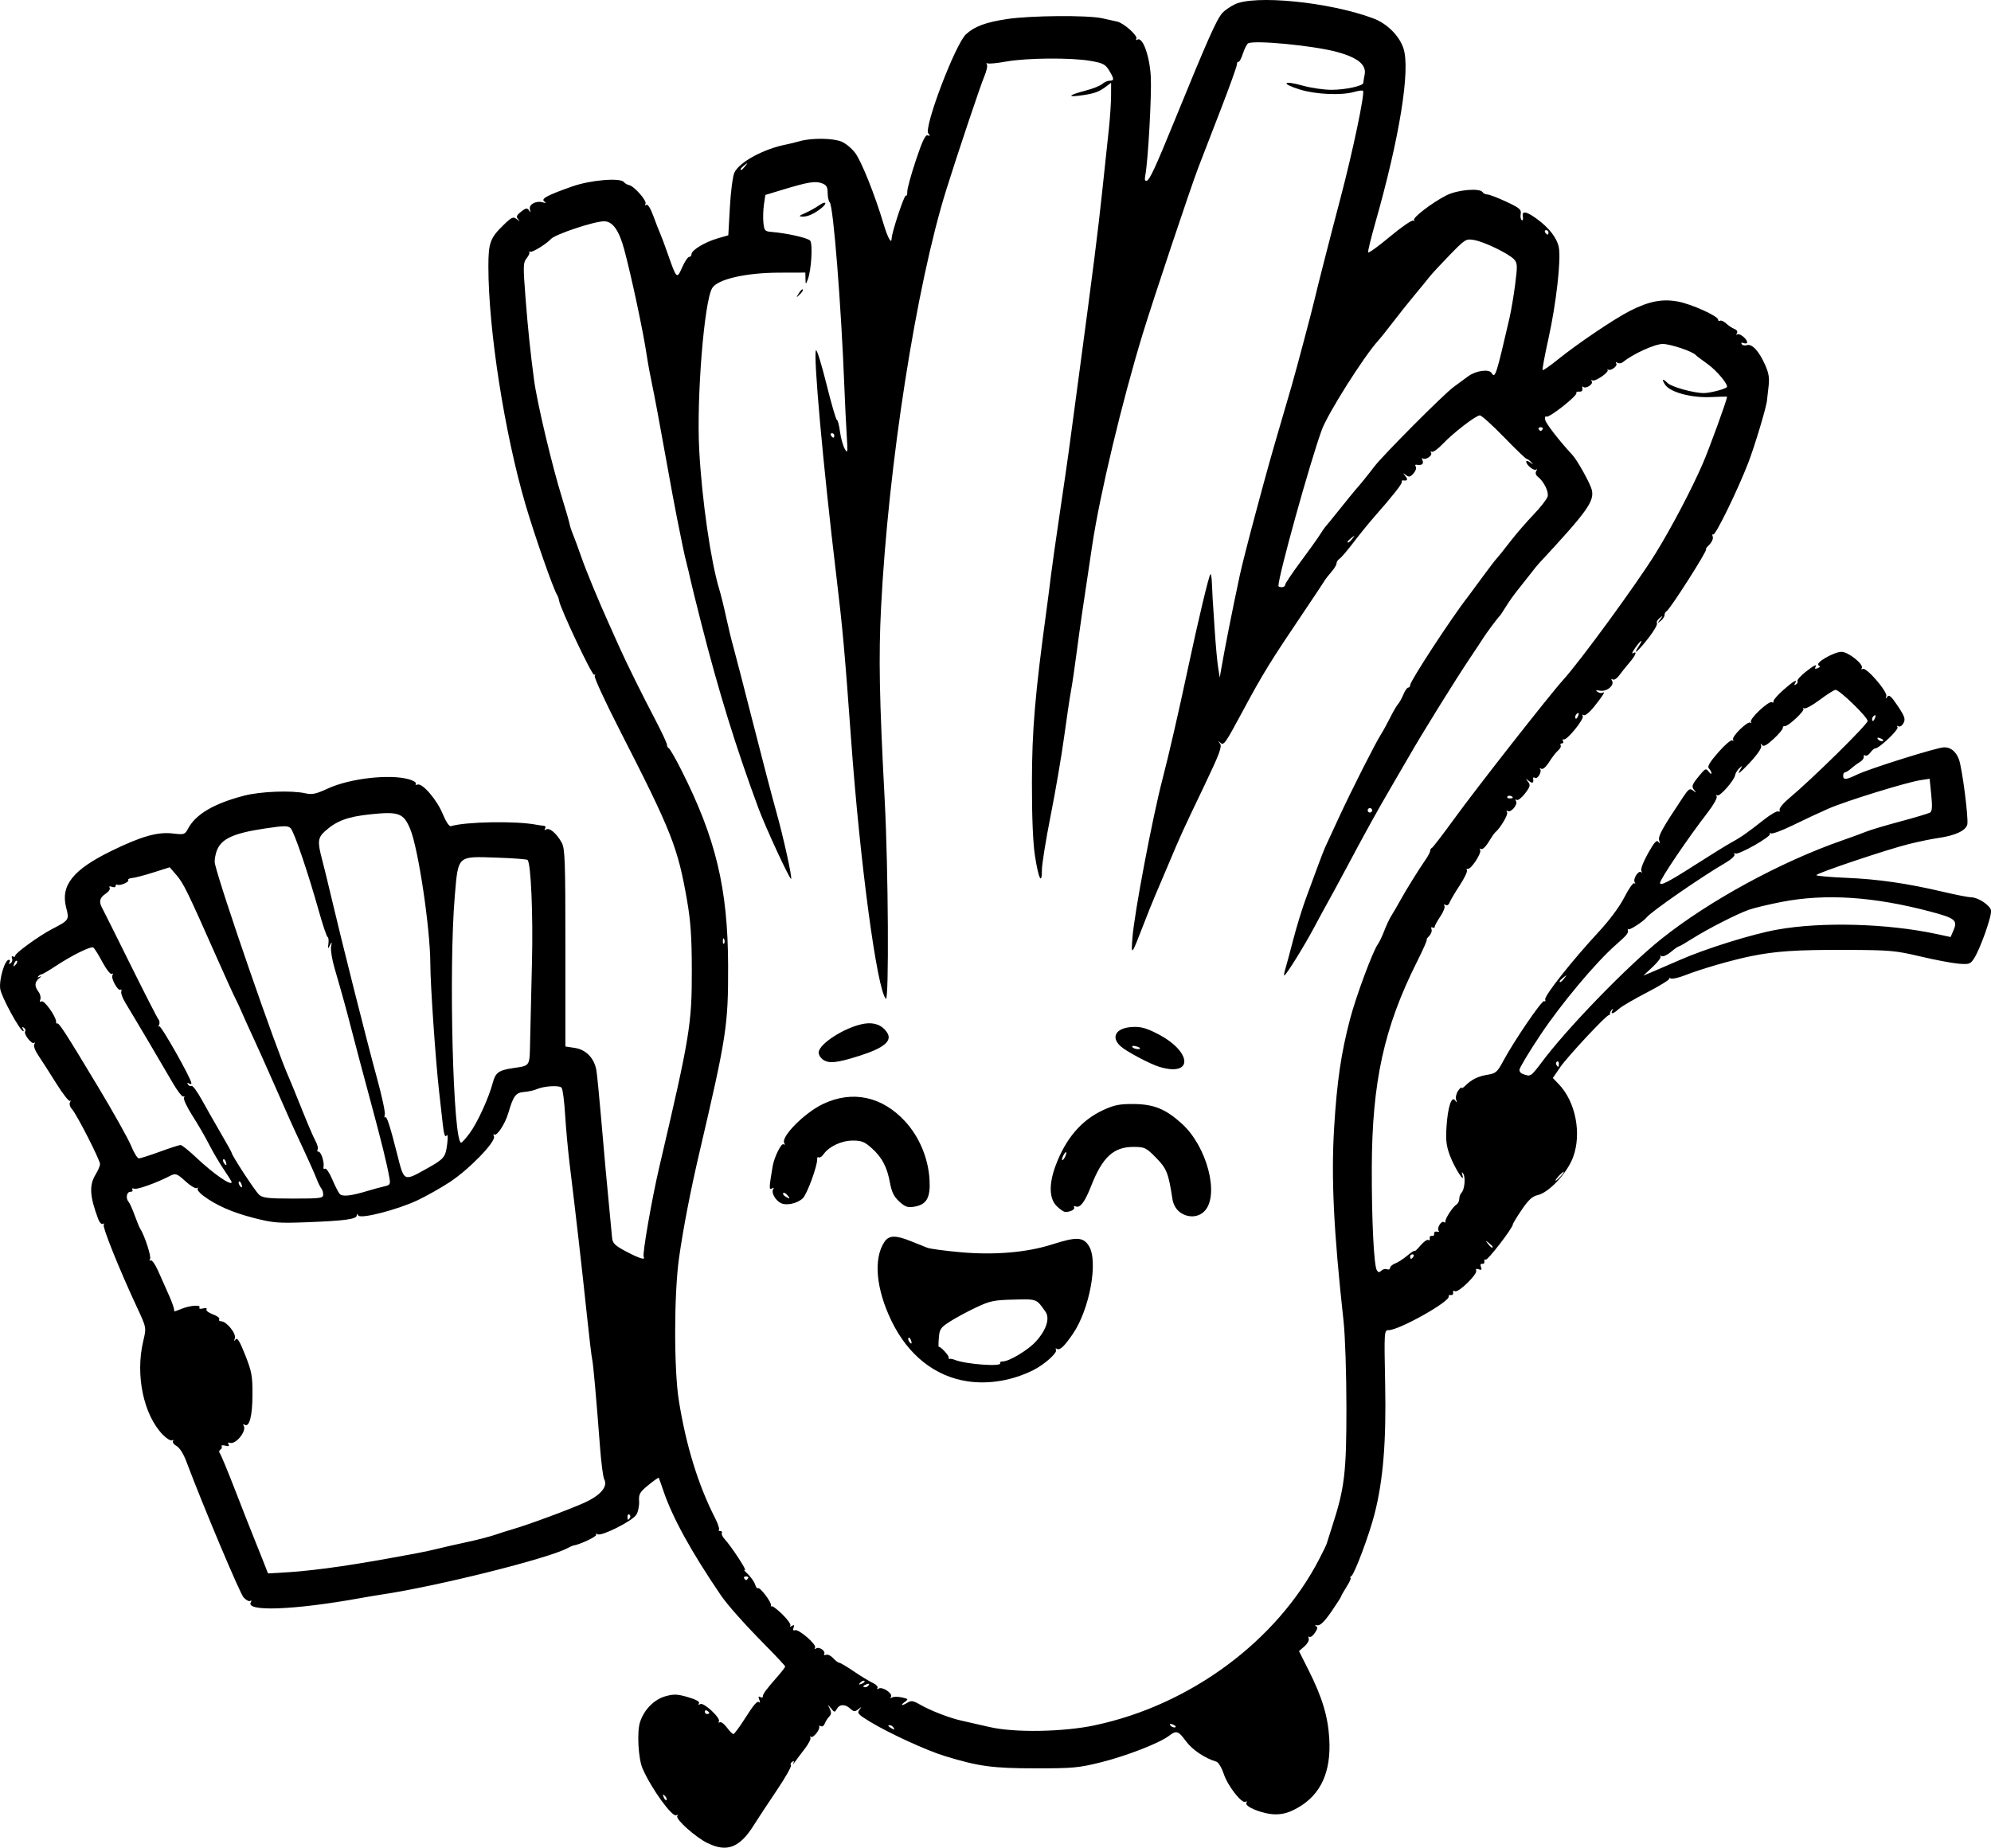 <?xml version="1.0" encoding="UTF-8" standalone="no"?>
<!-- Created with Inkscape (http://www.inkscape.org/) -->

<svg
   width="236.029mm"
   height="219.101mm"
   viewBox="0 0 236.029 219.101"
   version="1.1"
   id="svg1"
   xml:space="preserve"
   xmlns="http://www.w3.org/2000/svg"
   xmlns:svg="http://www.w3.org/2000/svg"><defs
     id="defs1" /><g
     id="layer1"
     transform="translate(-199.182,29.16)"><path
       style="fill:#000000"
       d="m 283.065,189.396 c -1.437,-0.711 -3.821,-2.841 -3.593,-3.21 0.098,-0.158 0.049,-0.204 -0.112,-0.104 -0.471,0.291 -2.947,-3.129 -3.996,-5.518 -0.517,-1.178 -0.693,-4.362 -0.305,-5.535 0.489,-1.482 1.671,-2.677 3.019,-3.055 0.983,-0.275 1.402,-0.258 2.659,0.107 0.957,0.278 1.427,0.54 1.309,0.729 -0.116,0.187 -0.062,0.221 0.147,0.092 0.398,-0.246 2.456,1.666 2.214,2.058 -0.089,0.144 -0.044,0.189 0.101,0.1 0.145,-0.089 0.524,0.19 0.843,0.621 0.319,0.431 0.665,0.782 0.77,0.781 0.105,-0.001 0.665,-0.745 1.244,-1.654 1.237,-1.938 1.597,-2.352 1.839,-2.11 0.098,0.098 0.092,-0.046 -0.013,-0.321 -0.133,-0.347 -0.097,-0.44 0.118,-0.307 0.17,0.105 0.31,0.067 0.31,-0.086 0,-0.291 0.366,-0.785 1.786,-2.407 0.473,-0.541 0.86,-1.048 0.86,-1.128 0,-0.08 -1.101,-1.26 -2.447,-2.623 -2.423,-2.453 -4.411,-4.692 -5.209,-5.867 -3.486,-5.127 -5.714,-9.18 -6.781,-12.335 -0.271,-0.8 -0.52,-1.498 -0.553,-1.551 -0.034,-0.053 -0.585,0.334 -1.226,0.858 -1.033,0.847 -1.158,1.065 -1.105,1.94 0.033,0.542 -0.121,1.262 -0.342,1.599 -0.491,0.75 -4.136,2.576 -4.586,2.298 -0.184,-0.114 -0.254,-0.088 -0.162,0.059 0.122,0.198 -1.979,1.186 -2.724,1.281 -0.073,0.009 -0.37,0.145 -0.661,0.301 -2.322,1.248 -15.526,4.543 -22.093,5.514 -0.509,0.075 -1.581,0.255 -2.381,0.4 -7.958,1.442 -13.796,1.66 -13.072,0.489 0.108,-0.174 0.074,-0.235 -0.078,-0.141 -0.147,0.091 -0.504,-0.099 -0.794,-0.422 -0.443,-0.494 -4.868,-11.009 -6.783,-16.12 -0.336,-0.898 -0.805,-1.638 -1.155,-1.826 -0.324,-0.174 -0.516,-0.435 -0.425,-0.581 0.09,-0.146 0.04,-0.189 -0.112,-0.095 -0.152,0.094 -0.642,-0.203 -1.089,-0.66 -2.285,-2.337 -3.279,-7.059 -2.332,-11.081 0.392,-1.665 0.412,-1.562 -0.82,-4.211 -2.003,-4.303 -4.025,-9.333 -3.859,-9.601 0.096,-0.156 0.051,-0.206 -0.1,-0.113 -0.151,0.093 -0.397,-0.156 -0.547,-0.554 -1.017,-2.703 -1.096,-4.017 -0.317,-5.295 0.29,-0.476 0.528,-1.034 0.528,-1.238 0,-0.483 -2.758,-5.888 -3.323,-6.512 -0.249,-0.276 -0.348,-0.626 -0.233,-0.826 0.11,-0.191 0.105,-0.261 -0.011,-0.156 -0.117,0.105 -0.859,-0.847 -1.651,-2.117 -0.791,-1.269 -1.739,-2.748 -2.105,-3.285 -0.394,-0.579 -0.584,-1.118 -0.466,-1.323 0.11,-0.19 0.105,-0.261 -0.01,-0.157 -0.271,0.244 -1.282,-1.03 -1.079,-1.359 0.085,-0.137 0.014,-0.335 -0.156,-0.44 -0.193,-0.12 -0.239,-0.077 -0.121,0.114 0.104,0.168 0.131,0.305 0.06,0.305 -0.379,0 -2.616,-4.103 -2.74,-5.025 -0.15,-1.119 0.541,-3.442 1.023,-3.442 0.142,0 0.173,0.137 0.07,0.305 -0.121,0.195 -0.072,0.233 0.135,0.106 0.178,-0.11 0.257,-0.373 0.176,-0.584 -0.082,-0.214 -0.032,-0.312 0.114,-0.222 0.144,0.089 0.262,0.046 0.262,-0.095 0,-0.309 2.881,-2.392 4.366,-3.156 2.007,-1.034 2.056,-1.106 1.686,-2.489 -0.717,-2.682 0.779,-4.558 5.444,-6.824 3.498,-1.699 5.392,-2.231 7.194,-2.019 1.336,0.157 1.423,0.13 1.791,-0.564 0.912,-1.719 3.054,-2.983 6.64,-3.919 1.956,-0.511 5.66,-0.652 7.295,-0.279 0.777,0.177 1.248,0.076 2.646,-0.57 2.587,-1.196 7.293,-1.739 9.579,-1.104 0.549,0.153 0.93,0.389 0.846,0.525 -0.084,0.136 0.005,0.187 0.199,0.112 0.57,-0.219 2.295,1.784 2.99,3.472 0.391,0.949 0.776,1.523 0.98,1.459 1.721,-0.534 7.748,-0.636 10.126,-0.172 0.291,0.057 0.685,0.112 0.876,0.124 0.192,0.011 0.262,0.156 0.158,0.326 -0.12,0.195 -0.072,0.233 0.133,0.106 0.391,-0.242 1.241,0.485 1.837,1.572 0.386,0.704 0.436,2.125 0.436,12.482 v 11.688 l 1.113,0.167 c 1.349,0.202 2.336,1.243 2.568,2.708 0.087,0.551 0.336,3.085 0.554,5.632 0.217,2.547 0.453,5.226 0.523,5.953 0.139,1.432 0.656,6.913 0.774,8.202 0.061,0.671 0.314,0.923 1.636,1.628 1.567,0.836 2.381,1.088 2.113,0.654 -0.178,-0.287 0.964,-6.868 1.841,-10.612 3.638,-15.532 3.875,-16.966 3.864,-23.419 -0.006,-3.863 -0.135,-5.759 -0.557,-8.189 -1.103,-6.362 -1.82,-8.175 -8.041,-20.34 -1.699,-3.322 -3.009,-6.168 -2.912,-6.325 0.097,-0.157 0.066,-0.217 -0.069,-0.134 -0.228,0.141 -4.007,-7.85 -4.152,-8.779 -0.036,-0.23 -0.148,-0.552 -0.25,-0.714 -0.46,-0.735 -2.668,-7.057 -3.733,-10.685 -2.491,-8.487 -4.402,-20.742 -4.402,-28.234 0,-2.817 0.211,-3.391 1.818,-4.947 0.947,-0.917 1.122,-0.994 1.543,-0.674 0.389,0.295 0.418,0.296 0.158,0.003 -0.252,-0.284 -0.179,-0.465 0.357,-0.887 0.563,-0.443 0.717,-0.469 0.937,-0.159 0.208,0.292 0.232,0.274 0.116,-0.089 -0.187,-0.581 0.693,-1.087 1.497,-0.861 0.423,0.119 0.483,0.094 0.216,-0.091 -0.462,-0.319 0.284,-0.725 3.28,-1.784 2.199,-0.777 5.76,-1.072 6.161,-0.51 0.104,0.146 0.367,0.298 0.586,0.34 0.606,0.115 2.163,1.885 1.954,2.222 -0.108,0.174 -0.066,0.224 0.101,0.121 0.174,-0.107 0.503,0.42 0.841,1.348 0.306,0.838 0.665,1.763 0.799,2.054 0.134,0.291 0.551,1.409 0.927,2.485 1.025,2.93 1.05,2.953 1.681,1.527 0.3,-0.679 0.672,-1.234 0.825,-1.234 0.154,0 0.281,-0.149 0.283,-0.331 0.005,-0.474 1.577,-1.426 3.077,-1.863 l 1.285,-0.374 0.188,-3.355 c 0.103,-1.845 0.343,-3.679 0.532,-4.074 0.605,-1.267 3.499,-2.831 6.193,-3.346 0.309,-0.059 1.024,-0.236 1.587,-0.392 1.419,-0.394 3.915,-0.359 4.941,0.07 0.471,0.197 1.188,0.793 1.593,1.324 0.736,0.965 2.346,4.987 3.362,8.398 0.499,1.675 0.955,2.498 0.968,1.749 0.013,-0.708 1.496,-5.189 1.68,-5.075 0.109,0.067 0.187,-0.145 0.173,-0.471 -0.014,-0.326 0.442,-1.995 1.014,-3.708 0.775,-2.324 1.134,-3.078 1.413,-2.971 0.295,0.113 0.309,0.064 0.067,-0.227 -0.564,-0.679 3.193,-10.569 4.465,-11.754 0.997,-0.929 2.349,-1.431 4.876,-1.81 2.778,-0.417 9.523,-0.472 11.265,-0.091 0.655,0.143 1.456,0.321 1.781,0.394 0.802,0.182 2.492,1.7 2.278,2.046 -0.099,0.16 -0.046,0.201 0.123,0.096 0.62,-0.383 1.462,1.959 1.587,4.416 0.111,2.185 -0.324,9.978 -0.65,11.658 -0.105,0.541 -0.051,0.727 0.187,0.648 0.335,-0.112 1.041,-1.638 3.16,-6.83 4.051,-9.926 5.085,-12.259 5.787,-13.059 0.237,-0.27 0.873,-0.717 1.413,-0.992 2.34,-1.195 11.279,-0.308 16.468,1.634 1.644,0.615 3.088,2.05 3.588,3.566 0.838,2.538 -0.463,10.585 -3.345,20.705 -0.51,1.79 -0.889,3.355 -0.843,3.478 0.046,0.123 1.204,-0.712 2.573,-1.855 1.369,-1.143 2.619,-2.005 2.778,-1.915 0.159,0.09 0.201,0.068 0.095,-0.05 -0.235,-0.26 2.102,-2.054 3.823,-2.936 1.307,-0.67 3.982,-0.902 4.308,-0.375 0.09,0.146 0.342,0.265 0.56,0.265 0.218,0 1.22,0.384 2.228,0.853 1.578,0.735 1.817,0.936 1.723,1.451 -0.06,0.329 -0.004,0.662 0.124,0.741 0.128,0.079 0.186,-0.098 0.129,-0.393 -0.144,-0.747 0.388,-0.676 1.622,0.218 1.497,1.084 2.429,2.29 2.644,3.421 0.278,1.462 -0.321,6.711 -1.232,10.809 -0.442,1.985 -0.751,3.66 -0.687,3.724 0.064,0.064 0.871,-0.495 1.794,-1.242 2.344,-1.895 6.694,-4.831 8.573,-5.786 2.222,-1.129 3.806,-1.44 5.638,-1.105 1.611,0.294 4.799,1.727 4.799,2.157 0,0.145 0.101,0.201 0.225,0.125 0.123,-0.076 0.451,0.071 0.728,0.328 0.277,0.257 0.719,0.55 0.983,0.65 0.29,0.111 0.404,0.315 0.288,0.516 -0.105,0.183 -0.093,0.243 0.028,0.134 0.24,-0.218 1.188,0.524 1.188,0.93 0,0.139 -0.185,0.181 -0.411,0.094 -0.244,-0.094 -0.342,-0.047 -0.242,0.115 0.093,0.15 0.375,0.207 0.627,0.127 0.603,-0.191 1.436,0.715 2.156,2.342 0.45,1.017 0.533,1.569 0.399,2.643 -0.093,0.746 -0.173,1.444 -0.177,1.551 -0.024,0.668 -1.467,5.475 -2.244,7.475 -1.272,3.275 -3.875,8.596 -4.128,8.439 -0.114,-0.071 -0.141,0.047 -0.058,0.262 0.082,0.215 -0.098,0.637 -0.4,0.94 -0.302,0.302 -0.48,0.55 -0.396,0.55 0.282,0 -4.317,7.213 -4.696,7.364 -0.121,0.049 -0.221,0.242 -0.221,0.431 0,0.188 -0.208,0.506 -0.463,0.706 -0.429,0.337 -0.434,0.325 -0.066,-0.166 0.367,-0.49 0.363,-0.502 -0.063,-0.168 -0.253,0.198 -0.392,0.472 -0.308,0.607 0.084,0.136 -0.352,0.9 -0.967,1.698 -1.205,1.562 -2.004,2.269 -1.235,1.094 0.654,-1 0.359,-0.901 -0.371,0.124 -0.33,0.463 -0.457,0.753 -0.283,0.646 0.557,-0.344 0.34,0.243 -0.411,1.11 -0.4,0.463 -0.943,1.141 -1.207,1.508 -0.264,0.367 -0.61,0.587 -0.768,0.489 -0.179,-0.11 -0.213,-0.055 -0.09,0.144 0.329,0.532 -0.596,1.32 -1.396,1.188 -0.515,-0.085 -0.602,-0.048 -0.322,0.136 0.211,0.139 0.498,0.183 0.636,0.097 0.367,-0.227 -0.037,0.414 -1.082,1.715 -0.498,0.62 -1.034,1.048 -1.19,0.951 -0.159,-0.099 -0.209,-0.054 -0.113,0.102 0.206,0.333 -1.85,2.878 -2.239,2.774 -0.149,-0.04 -0.196,0.049 -0.104,0.198 0.092,0.149 0.035,0.271 -0.128,0.271 -0.163,0 -0.231,0.106 -0.151,0.235 0.08,0.129 -0.049,0.395 -0.285,0.591 -0.236,0.196 -0.716,0.809 -1.065,1.363 -0.394,0.625 -0.757,0.936 -0.956,0.821 -0.177,-0.101 -0.236,-0.09 -0.132,0.025 0.263,0.291 -0.289,1.25 -0.606,1.054 -0.142,-0.088 -0.241,-0.061 -0.22,0.059 0.096,0.55 -0.061,0.651 -0.488,0.317 -0.417,-0.327 -0.428,-0.318 -0.11,0.088 0.304,0.388 0.254,0.581 -0.36,1.386 -0.392,0.514 -0.838,0.859 -0.989,0.765 -0.166,-0.102 -0.196,-0.042 -0.077,0.152 0.244,0.394 -0.609,1.402 -0.987,1.168 -0.158,-0.098 -0.189,-0.036 -0.074,0.15 0.162,0.262 -0.811,1.894 -1.437,2.411 -0.088,0.073 -0.432,0.58 -0.764,1.126 -0.335,0.552 -0.73,0.916 -0.887,0.819 -0.161,-0.099 -0.206,-0.051 -0.105,0.112 0.213,0.344 -1.094,2.339 -1.464,2.235 -0.142,-0.04 -0.189,0.039 -0.104,0.177 0.085,0.137 -0.303,0.944 -0.861,1.792 -0.558,0.849 -1.094,1.759 -1.191,2.023 -0.102,0.278 -0.305,0.4 -0.483,0.29 -0.184,-0.114 -0.236,-0.075 -0.13,0.097 0.098,0.158 -0.122,0.729 -0.488,1.268 -0.366,0.54 -0.666,1.091 -0.666,1.224 0,0.134 -0.118,0.171 -0.262,0.082 -0.145,-0.09 -0.197,0.006 -0.117,0.215 0.08,0.207 -0.05,0.57 -0.287,0.807 -0.237,0.237 -0.362,0.431 -0.277,0.431 0.085,0 -0.441,1.185 -1.168,2.634 -3.893,7.758 -5.314,14.229 -5.347,24.354 -0.02,6.213 0.245,11.631 0.597,12.201 0.17,0.276 0.298,0.289 0.532,0.054 0.169,-0.169 0.472,-0.245 0.672,-0.168 0.201,0.077 0.365,0.005 0.365,-0.16 0,-0.165 0.275,-0.404 0.61,-0.531 0.336,-0.128 0.99,-0.552 1.455,-0.943 0.465,-0.391 0.845,-0.632 0.845,-0.535 0,0.097 0.309,-0.191 0.686,-0.639 0.377,-0.448 0.797,-0.746 0.933,-0.662 0.136,0.084 0.214,-0.005 0.174,-0.198 -0.04,-0.193 0.076,-0.321 0.258,-0.284 0.182,0.036 0.301,-0.083 0.265,-0.265 -0.036,-0.182 0.112,-0.291 0.331,-0.243 0.218,0.049 0.312,0.003 0.208,-0.101 -0.268,-0.268 0.294,-1.226 0.606,-1.033 0.142,0.088 0.228,0.061 0.192,-0.059 -0.084,-0.279 0.859,-1.739 1.303,-2.017 0.185,-0.116 0.337,-0.42 0.337,-0.675 0,-0.255 0.119,-0.582 0.263,-0.727 0.372,-0.372 0.505,-1.848 0.204,-2.268 -0.181,-0.253 -0.207,-0.203 -0.092,0.177 0.341,1.122 -0.896,-0.788 -1.457,-2.249 -0.448,-1.168 -0.534,-1.846 -0.434,-3.44 0.147,-2.357 0.603,-3.764 1.026,-3.166 0.222,0.314 0.244,0.295 0.117,-0.097 -0.086,-0.266 0.021,-0.739 0.24,-1.051 0.218,-0.312 0.397,-0.472 0.397,-0.356 0,0.116 0.195,0.015 0.434,-0.224 0.756,-0.756 1.518,-1.135 2.642,-1.316 0.981,-0.158 1.167,-0.315 1.827,-1.547 1.323,-2.469 4.644,-7.342 4.897,-7.185 0.136,0.084 0.191,-0.002 0.123,-0.192 -0.145,-0.401 3.176,-4.605 6.299,-7.973 1.348,-1.454 2.52,-3.033 3.102,-4.18 0.515,-1.014 1.04,-1.748 1.167,-1.632 0.128,0.117 0.146,0.063 0.041,-0.119 -0.23,-0.399 0.459,-1.468 0.767,-1.189 0.119,0.108 0.13,0.045 0.023,-0.14 -0.112,-0.194 0.219,-1.076 0.782,-2.082 0.734,-1.313 1.038,-1.656 1.227,-1.383 0.183,0.265 0.211,0.218 0.102,-0.174 -0.141,-0.51 0.356,-1.408 2.842,-5.135 0.653,-0.979 0.797,-1.072 1.191,-0.764 0.399,0.313 0.41,0.302 0.094,-0.101 -0.306,-0.391 -0.236,-0.596 0.521,-1.538 0.799,-0.995 0.902,-1.048 1.213,-0.623 0.187,0.255 0.339,0.346 0.339,0.202 0,-0.144 -0.135,-0.397 -0.299,-0.561 -0.222,-0.222 0.059,-0.71 1.093,-1.899 0.766,-0.88 1.514,-1.525 1.663,-1.433 0.149,0.092 0.198,0.049 0.109,-0.095 -0.212,-0.344 1.766,-2.273 2.058,-2.007 0.123,0.112 0.148,0.071 0.056,-0.092 -0.205,-0.359 2.138,-2.553 2.492,-2.334 0.138,0.085 0.218,0.041 0.178,-0.098 -0.04,-0.139 0.481,-0.743 1.159,-1.343 1.214,-1.074 1.759,-1.382 1.389,-0.784 -0.118,0.191 -0.072,0.234 0.121,0.114 0.17,-0.105 0.252,-0.285 0.181,-0.4 -0.071,-0.115 0.337,-0.583 0.906,-1.04 1.041,-0.837 1.5,-1.055 1.2,-0.57 -0.095,0.153 0.018,0.193 0.271,0.095 0.314,-0.121 0.345,-0.22 0.113,-0.364 -0.437,-0.27 1.831,-1.581 2.737,-1.581 0.796,0 2.656,1.492 2.392,1.92 -0.096,0.155 -0.047,0.201 0.111,0.104 0.411,-0.254 2.966,2.699 2.797,3.232 -0.11,0.347 -0.085,0.36 0.125,0.065 0.204,-0.287 0.478,-0.043 1.237,1.101 0.829,1.248 0.93,1.553 0.676,2.029 -0.165,0.308 -0.431,0.479 -0.592,0.379 -0.17,-0.105 -0.218,-0.06 -0.115,0.107 0.173,0.28 -2.181,2.519 -2.642,2.514 -0.127,-0.001 -0.388,0.221 -0.58,0.495 -0.192,0.274 -0.463,0.428 -0.602,0.342 -0.139,-0.086 -0.22,-0.017 -0.18,0.152 0.04,0.17 -0.159,0.447 -0.442,0.615 -0.283,0.168 -0.752,0.514 -1.042,0.769 -0.29,0.255 -0.624,0.463 -0.742,0.463 -0.118,0 -0.215,0.179 -0.215,0.397 0,0.527 0.34,0.501 1.64,-0.127 1.468,-0.709 9.429,-3.208 10.312,-3.236 0.782,-0.025 1.419,0.488 1.771,1.426 0.387,1.032 1.161,7.06 0.992,7.731 -0.183,0.73 -1.456,1.317 -3.47,1.6 -0.728,0.102 -2.275,0.421 -3.44,0.709 -2.61,0.646 -10.98,3.46 -10.98,3.692 0,0.093 1.578,0.235 3.506,0.315 3.805,0.159 7.257,0.657 11.533,1.665 1.504,0.355 2.993,0.645 3.307,0.646 0.804,0.001 2.189,0.902 2.354,1.53 0.149,0.569 -1.269,4.595 -2.023,5.747 -0.422,0.645 -0.582,0.696 -1.83,0.594 -0.752,-0.062 -2.796,-0.45 -4.543,-0.863 -2.937,-0.694 -3.591,-0.752 -8.731,-0.771 -5.914,-0.022 -8.403,0.143 -11.377,0.753 -2.274,0.467 -5.913,1.523 -7.776,2.258 -0.765,0.301 -1.53,0.468 -1.702,0.37 -0.171,-0.098 -0.235,-0.093 -0.142,0.011 0.093,0.104 -1.098,0.845 -2.646,1.646 -1.548,0.801 -3.061,1.687 -3.361,1.969 -0.617,0.579 -1.037,0.681 -0.75,0.182 0.111,-0.192 0.089,-0.238 -0.051,-0.11 -0.132,0.121 -0.241,0.33 -0.241,0.463 0,0.133 -0.059,0.222 -0.132,0.198 -0.243,-0.082 -4.914,4.923 -5.782,6.195 l -0.856,1.256 0.702,0.729 c 1.997,2.075 2.738,5.859 1.696,8.666 -0.696,1.875 -2.867,4.2 -4.196,4.491 -0.628,0.138 -1.094,0.566 -1.887,1.734 -0.579,0.853 -1.053,1.633 -1.053,1.734 0,0.414 -3.003,4.318 -3.219,4.184 -0.129,-0.08 -0.201,0.013 -0.161,0.206 0.04,0.193 -0.072,0.322 -0.248,0.287 -0.199,-0.039 -0.257,0.105 -0.153,0.377 0.126,0.328 0.06,0.398 -0.261,0.275 -0.276,-0.106 -0.385,-0.049 -0.305,0.158 0.167,0.435 -2.138,2.672 -2.514,2.439 -0.169,-0.104 -0.265,-0.032 -0.223,0.168 0.04,0.193 -0.076,0.321 -0.258,0.284 -0.182,-0.036 -0.301,0.042 -0.265,0.173 0.167,0.604 -5.88,3.994 -7.123,3.994 -0.527,0 -0.534,0.107 -0.409,6.416 0.136,6.848 -0.236,11.389 -1.261,15.394 -0.627,2.452 -2.367,7.106 -2.75,7.357 -0.164,0.107 -0.207,0.196 -0.096,0.198 0.111,0.002 -0.097,0.478 -0.463,1.057 -0.366,0.579 -0.665,1.107 -0.665,1.174 0,0.066 -0.518,0.872 -1.151,1.791 -0.804,1.167 -1.302,1.653 -1.654,1.612 -0.277,-0.032 -0.357,0.007 -0.179,0.086 0.244,0.109 0.221,0.302 -0.095,0.784 -0.23,0.352 -0.524,0.575 -0.652,0.496 -0.128,-0.079 -0.171,0.017 -0.096,0.213 0.075,0.196 -0.154,0.609 -0.509,0.918 l -0.645,0.561 1.152,2.295 c 1.602,3.192 2.281,5.441 2.438,8.082 0.234,3.924 -0.987,6.622 -3.699,8.177 -1.016,0.583 -1.737,0.799 -2.664,0.801 -1.446,0.003 -3.745,-0.909 -3.459,-1.372 0.105,-0.171 0.063,-0.221 -0.101,-0.12 -0.439,0.272 -2.113,-1.872 -2.595,-3.324 -0.238,-0.718 -0.629,-1.362 -0.869,-1.432 -1.339,-0.391 -2.848,-1.401 -3.577,-2.392 -0.935,-1.273 -1.16,-1.345 -2.049,-0.662 -1.105,0.85 -5.047,2.383 -8.047,3.13 -2.644,0.658 -3.339,0.722 -7.798,0.717 -5.085,-0.006 -6.667,-0.221 -10.716,-1.455 -2.174,-0.663 -6.616,-2.703 -8.88,-4.078 -1.397,-0.849 -1.551,-1.021 -1.251,-1.405 0.306,-0.392 0.293,-0.399 -0.126,-0.07 -0.403,0.316 -0.534,0.307 -0.947,-0.066 -0.622,-0.563 -1.27,-0.551 -1.599,0.03 -0.246,0.434 -0.289,0.43 -0.689,-0.066 -0.42,-0.52 -0.422,-0.52 -0.148,0.048 0.207,0.428 0.19,0.667 -0.066,0.926 -0.19,0.192 -0.427,0.565 -0.527,0.829 -0.1,0.264 -0.305,0.404 -0.455,0.311 -0.15,-0.093 -0.241,-0.071 -0.202,0.049 0.116,0.359 -0.749,1.421 -0.984,1.209 -0.119,-0.108 -0.146,-0.072 -0.06,0.081 0.087,0.153 -0.222,0.765 -0.685,1.361 -0.464,0.596 -0.996,1.305 -1.183,1.574 -0.187,0.27 -0.258,0.323 -0.158,0.119 0.12,-0.244 0.077,-0.306 -0.127,-0.18 -0.17,0.105 -0.242,0.301 -0.159,0.436 0.083,0.134 -0.673,1.466 -1.68,2.958 -1.007,1.493 -2.252,3.382 -2.765,4.198 -1.639,2.605 -3.157,3.18 -5.425,2.058 z m -5.056,-5.597 c -0.261,-0.259 -0.292,-0.229 -0.148,0.148 0.099,0.261 0.247,0.408 0.329,0.326 0.082,-0.082 1.7e-4,-0.295 -0.181,-0.474 z m 50.967,-8.385 c 11.313,-2.388 21.609,-10.018 26.602,-19.714 0.452,-0.878 0.835,-1.656 0.851,-1.728 0.016,-0.073 0.337,-1.085 0.714,-2.249 1.44,-4.453 1.657,-6.288 1.654,-14.023 -0.002,-3.96 -0.152,-8.5 -0.337,-10.186 -1.179,-10.722 -1.483,-16.983 -1.117,-23.002 0.331,-5.437 0.829,-8.826 1.888,-12.849 0.725,-2.755 2.74,-8.158 3.324,-8.912 0.148,-0.192 0.476,-0.884 0.728,-1.539 0.252,-0.655 0.628,-1.455 0.836,-1.777 0.208,-0.323 0.693,-1.156 1.077,-1.852 0.707,-1.28 2.135,-3.578 3.04,-4.893 0.271,-0.394 0.494,-0.831 0.494,-0.97 0,-0.139 0.092,-0.293 0.205,-0.341 0.113,-0.049 1.329,-1.636 2.702,-3.528 2.633,-3.628 11.328,-14.715 12.841,-16.373 1.999,-2.191 8.717,-11.387 10.945,-14.98 1.847,-2.98 4.281,-7.604 5.6,-10.642 0.806,-1.855 2.898,-7.611 2.898,-7.972 0,-0.027 -0.863,-0.009 -1.918,0.04 -2.325,0.108 -4.828,-0.57 -5.425,-1.469 -0.45,-0.678 -0.294,-0.785 0.292,-0.199 0.462,0.462 3.09,1.193 4.289,1.193 0.706,0 2.413,-0.43 2.726,-0.687 0.274,-0.225 -1.161,-1.967 -2.268,-2.753 -0.697,-0.494 -1.327,-0.971 -1.4,-1.059 -0.358,-0.432 -3,-1.323 -3.926,-1.323 -0.942,0 -3.568,1.201 -4.727,2.162 -0.176,0.146 -0.462,0.176 -0.636,0.069 -0.195,-0.121 -0.248,-0.084 -0.136,0.096 0.186,0.301 -0.691,0.926 -0.99,0.706 -0.092,-0.068 -0.109,-0.045 -0.038,0.05 0.196,0.263 -1.492,1.421 -1.797,1.233 -0.146,-0.09 -0.185,-0.033 -0.085,0.128 0.207,0.336 -0.726,0.926 -1.012,0.64 -0.104,-0.104 -0.149,-0.011 -0.101,0.208 0.054,0.243 -0.09,0.383 -0.372,0.361 -0.253,-0.02 -0.406,0.052 -0.339,0.159 0.178,0.287 -3.241,2.988 -3.545,2.801 -0.146,-0.09 -0.213,0.075 -0.154,0.381 0.085,0.443 1.676,2.496 3.238,4.179 0.571,0.615 2.092,3.348 2.28,4.095 0.346,1.379 -0.485,2.539 -6.311,8.813 -0.146,0.157 -0.562,0.674 -0.926,1.149 -0.364,0.475 -1.038,1.328 -1.498,1.896 -0.46,0.567 -1.109,1.479 -1.441,2.027 -0.333,0.547 -0.674,1.055 -0.758,1.128 -0.205,0.177 -1.659,2.139 -1.992,2.687 -0.146,0.24 -0.814,1.251 -1.486,2.248 -1.68,2.492 -5.652,8.894 -7.245,11.677 -0.146,0.254 -0.993,1.71 -1.882,3.236 -1.992,3.415 -3.116,5.446 -5.781,10.447 -0.698,1.31 -1.538,2.857 -1.867,3.44 -0.329,0.582 -1.105,2.011 -1.724,3.175 -1.176,2.212 -3.336,5.689 -3.534,5.689 -0.063,0 -0.013,-0.327 0.11,-0.728 0.124,-0.4 0.549,-1.978 0.944,-3.506 0.396,-1.528 1.073,-3.731 1.505,-4.895 0.432,-1.164 1.069,-2.891 1.415,-3.836 0.346,-0.946 0.74,-1.958 0.874,-2.249 0.134,-0.291 0.85,-1.839 1.589,-3.44 1.502,-3.251 4.361,-8.907 5.016,-9.922 0.234,-0.364 0.724,-1.255 1.087,-1.98 0.363,-0.725 0.791,-1.459 0.95,-1.631 0.159,-0.172 0.441,-0.68 0.627,-1.129 0.186,-0.449 0.443,-0.816 0.571,-0.816 0.128,0 0.232,-0.136 0.232,-0.303 0,-0.475 4.994,-8.114 6.807,-10.413 0.115,-0.146 0.861,-1.158 1.658,-2.249 0.797,-1.091 1.598,-2.14 1.78,-2.33 0.182,-0.19 0.897,-1.083 1.589,-1.984 0.692,-0.901 1.945,-2.353 2.784,-3.226 0.839,-0.873 1.594,-1.844 1.679,-2.158 0.155,-0.575 -0.461,-1.805 -1.185,-2.366 -0.23,-0.179 -0.292,-0.434 -0.16,-0.661 0.118,-0.204 0.116,-0.281 -0.004,-0.172 -0.241,0.219 -1.188,-0.525 -1.188,-0.934 0,-0.141 0.208,-0.098 0.463,0.094 0.4,0.302 0.416,0.298 0.119,-0.034 -0.189,-0.211 -0.428,-0.384 -0.53,-0.384 -0.102,0 -1.312,-1.161 -2.688,-2.58 -1.376,-1.419 -2.665,-2.58 -2.863,-2.58 -0.47,0 -3.162,2.076 -4.437,3.422 -0.549,0.579 -1.116,0.98 -1.26,0.891 -0.144,-0.089 -0.18,-0.03 -0.081,0.13 0.204,0.33 -0.724,0.929 -1.004,0.648 -0.1,-0.1 -0.103,0.024 -0.006,0.274 0.162,0.421 -0.111,0.593 -0.762,0.48 -0.12,-0.021 -0.138,0.092 -0.04,0.25 0.098,0.158 -0.03,0.518 -0.285,0.799 -0.381,0.421 -0.538,0.453 -0.886,0.182 -0.375,-0.292 -0.381,-0.277 -0.06,0.133 0.33,0.421 0.236,0.579 -0.297,0.494 -0.109,-0.017 -0.169,0.068 -0.132,0.189 0.063,0.21 -1.081,1.657 -3.375,4.267 -0.583,0.663 -1.649,1.979 -2.368,2.924 -0.72,0.945 -1.463,1.813 -1.652,1.929 -0.189,0.116 -0.344,0.356 -0.344,0.532 0,0.176 -0.268,0.623 -0.595,0.993 -0.327,0.37 -0.714,0.873 -0.86,1.118 -0.146,0.245 -1.17,1.786 -2.276,3.426 -4.139,6.134 -4.962,7.467 -7.386,11.977 -2.09,3.888 -2.251,4.117 -2.647,3.765 -0.305,-0.271 -0.313,-0.255 -0.048,0.099 0.263,0.35 -0.067,1.229 -1.884,5.027 -2.63,5.495 -2.733,5.721 -4.154,9.101 -0.612,1.455 -1.346,3.182 -1.631,3.836 -0.285,0.655 -0.931,2.262 -1.434,3.572 -1.397,3.631 -1.456,3.698 -1.279,1.455 0.232,-2.95 2.362,-14.182 3.562,-18.785 0.748,-2.868 1.907,-7.916 3.039,-13.229 1.192,-5.597 2.451,-10.876 2.638,-11.063 0.075,-0.075 0.156,0.389 0.179,1.031 0.023,0.643 0.062,1.466 0.087,1.83 0.025,0.364 0.137,2.075 0.25,3.803 0.112,1.728 0.292,3.692 0.399,4.366 l 0.194,1.225 0.183,-1.058 c 0.459,-2.65 1.255,-6.667 2.202,-11.113 0.217,-1.019 1.051,-4.293 1.854,-7.276 1.572,-5.842 1.654,-6.136 3.107,-11.113 0.531,-1.819 1.07,-3.664 1.196,-4.101 0.5,-1.723 2.447,-9.057 2.669,-10.054 0.25,-1.125 1.97,-7.853 3.077,-12.039 1.465,-5.539 2.944,-12.576 2.696,-12.824 -0.072,-0.072 -0.539,-0.014 -1.038,0.129 -1.527,0.438 -4.542,0.306 -6.446,-0.282 -2.296,-0.709 -2.023,-1.129 0.305,-0.47 0.985,0.279 2.537,0.506 3.448,0.505 1.653,-0.003 3.768,-0.466 3.768,-0.825 0,-0.104 0.071,-0.546 0.158,-0.982 0.233,-1.164 -0.821,-2.02 -3.313,-2.692 -2.789,-0.753 -9.83,-1.426 -10.511,-1.005 -0.145,0.09 -0.422,0.641 -0.615,1.226 -0.193,0.585 -0.427,1.016 -0.519,0.959 -0.093,-0.057 -0.179,0.096 -0.193,0.339 -0.013,0.244 -0.877,2.646 -1.918,5.338 -1.042,2.692 -2.238,5.788 -2.658,6.879 -0.873,2.268 -5.376,15.748 -6.586,19.711 -2.453,8.041 -5.066,18.975 -5.975,25.003 -1.122,7.44 -1.486,9.949 -1.862,12.832 -0.228,1.746 -0.527,3.77 -0.665,4.498 -0.138,0.728 -0.502,3.168 -0.808,5.424 -0.307,2.256 -1.025,6.456 -1.597,9.334 -0.572,2.878 -1.04,5.789 -1.04,6.469 0,1.856 -0.401,1.051 -0.82,-1.648 -0.243,-1.56 -0.368,-4.57 -0.364,-8.731 0.006,-6.217 0.368,-10.477 1.755,-20.637 0.159,-1.164 0.38,-2.891 0.492,-3.836 0.112,-0.946 0.583,-4.28 1.048,-7.408 0.465,-3.129 0.949,-6.462 1.075,-7.408 0.127,-0.946 0.645,-4.815 1.152,-8.599 1.796,-13.402 2.284,-17.254 2.813,-22.225 0.295,-2.765 0.65,-6.099 0.789,-7.408 0.139,-1.31 0.255,-3.069 0.258,-3.911 l 0.005,-1.529 -0.731,0.54 c -0.783,0.579 -1.434,0.787 -3.106,0.993 -1.458,0.18 -1.056,-0.12 0.812,-0.607 0.855,-0.223 1.745,-0.578 1.979,-0.79 0.234,-0.212 0.624,-0.385 0.868,-0.385 0.567,0 0.555,-0.208 -0.065,-1.226 -0.438,-0.718 -0.732,-0.868 -2.204,-1.124 -2.284,-0.398 -7.547,-0.356 -9.989,0.079 -1.091,0.194 -2.092,0.29 -2.224,0.213 -0.132,-0.077 -0.161,-0.014 -0.065,0.141 0.096,0.155 -0.047,0.798 -0.317,1.43 -0.449,1.049 -3.215,9.3 -4.51,13.452 -3.561,11.415 -6.863,32.58 -7.72,49.477 -0.299,5.909 -0.208,10.782 0.432,22.886 0.427,8.089 0.519,23.928 0.136,23.535 -1.051,-1.079 -3.065,-16.114 -4.127,-30.811 -0.744,-10.299 -0.998,-13.113 -1.727,-19.182 -1.58,-13.15 -2.786,-26.543 -2.424,-26.906 0.105,-0.105 0.663,1.709 1.241,4.031 0.577,2.322 1.131,4.222 1.23,4.222 0.099,0 0.265,0.625 0.368,1.389 0.103,0.764 0.358,1.687 0.567,2.051 0.344,0.601 0.366,0.456 0.234,-1.587 -0.08,-1.237 -0.207,-3.856 -0.284,-5.821 -0.374,-9.633 -1.306,-21.387 -1.729,-21.815 -0.137,-0.138 -0.249,-0.647 -0.249,-1.131 0,-0.695 -0.139,-0.933 -0.661,-1.131 -0.786,-0.299 -1.652,-0.162 -4.552,0.718 l -2.171,0.659 -0.167,1.114 c -0.092,0.613 -0.122,1.583 -0.067,2.155 0.09,0.937 0.178,1.048 0.883,1.105 1.883,0.153 4.385,0.713 4.66,1.044 0.332,0.4 0.135,3.568 -0.288,4.623 -0.245,0.612 -0.248,0.611 -0.265,-0.108 l -0.017,-0.728 -3.109,0.009 c -3.962,0.012 -7.273,0.772 -7.927,1.819 -0.954,1.527 -1.879,13.03 -1.545,19.206 0.322,5.946 1.366,13.193 2.381,16.536 0.199,0.655 0.566,2.143 0.815,3.307 0.25,1.164 0.624,2.712 0.833,3.44 0.208,0.728 1.255,4.776 2.327,8.996 1.071,4.22 2.318,8.983 2.77,10.583 0.827,2.927 1.915,7.845 1.768,7.993 -0.144,0.144 -3.034,-6.105 -3.879,-8.389 -2.682,-7.249 -4.718,-13.842 -6.784,-21.96 -0.648,-2.547 -1.236,-4.928 -1.306,-5.292 -0.07,-0.364 -0.252,-1.131 -0.404,-1.705 -0.152,-0.574 -0.382,-1.586 -0.511,-2.249 -0.129,-0.663 -0.408,-2.039 -0.619,-3.057 -0.211,-1.019 -0.873,-4.586 -1.469,-7.926 -0.596,-3.341 -1.266,-6.913 -1.488,-7.938 -0.222,-1.025 -0.519,-2.637 -0.659,-3.583 -0.416,-2.801 -1.817,-9.379 -2.67,-12.542 -0.614,-2.277 -1.374,-3.335 -2.391,-3.33 -1.19,0.006 -5.797,1.544 -6.296,2.101 -0.506,0.565 -2.141,1.582 -2.428,1.51 -0.192,-0.048 -0.26,-0.038 -0.15,0.024 0.11,0.061 -0.014,0.383 -0.276,0.716 -0.444,0.565 -0.454,0.878 -0.152,4.775 0.274,3.536 0.571,6.396 1.003,9.657 0.359,2.707 2.136,10.203 3.325,14.023 0.43,1.382 0.826,2.752 0.88,3.043 0.054,0.291 0.248,0.886 0.432,1.323 0.183,0.437 0.61,1.595 0.949,2.574 0.565,1.636 2.044,5.215 3.365,8.142 0.295,0.655 0.828,1.842 1.183,2.638 0.829,1.858 2.655,5.547 4.319,8.726 0.72,1.375 1.309,2.645 1.309,2.822 0,0.177 0.099,0.362 0.219,0.41 0.12,0.049 0.772,1.179 1.447,2.513 4.12,8.133 5.555,14.108 5.581,23.24 0.021,7.12 -0.173,8.383 -3.41,22.225 -1.044,4.464 -1.908,8.936 -2.404,12.435 -0.606,4.281 -0.617,13.249 -0.022,16.959 0.858,5.342 2.286,9.973 4.287,13.9 0.344,0.674 0.551,1.299 0.462,1.389 -0.09,0.09 -0.017,0.163 0.161,0.163 0.178,0 0.262,0.101 0.186,0.225 -0.076,0.123 0.071,0.451 0.328,0.728 0.803,0.866 2.779,3.896 2.394,3.672 -0.201,-0.117 -0.052,0.086 0.331,0.45 0.383,0.365 0.781,0.929 0.884,1.254 0.103,0.325 0.252,0.526 0.331,0.447 0.21,-0.21 1.643,1.67 1.556,2.04 -0.041,0.172 -0.023,0.22 0.04,0.106 0.063,-0.114 0.632,0.295 1.265,0.908 0.633,0.614 1.08,1.231 0.992,1.373 -0.095,0.154 -0.018,0.17 0.192,0.041 0.252,-0.156 0.305,-0.097 0.187,0.21 -0.106,0.276 -0.048,0.382 0.164,0.301 0.44,-0.169 2.606,1.709 2.384,2.068 -0.106,0.171 -0.05,0.206 0.142,0.087 0.37,-0.228 1.15,0.329 0.939,0.67 -0.079,0.127 0.019,0.169 0.218,0.093 0.199,-0.076 0.58,0.104 0.849,0.4 0.268,0.296 0.589,0.538 0.714,0.538 0.125,0 0.91,0.466 1.745,1.035 0.835,0.569 1.842,1.182 2.238,1.362 0.396,0.18 0.645,0.447 0.554,0.593 -0.096,0.155 -0.032,0.185 0.152,0.071 0.418,-0.258 1.686,0.581 1.452,0.96 -0.111,0.18 -0.061,0.219 0.13,0.101 0.172,-0.106 0.689,-0.11 1.15,-0.009 0.787,0.173 0.808,0.206 0.34,0.549 -0.606,0.443 -0.321,0.486 0.369,0.056 0.398,-0.249 0.669,-0.207 1.385,0.211 1.247,0.729 3.582,1.637 4.992,1.941 0.655,0.141 2.143,0.48 3.307,0.753 2.942,0.689 8.721,0.594 12.503,-0.204 z m -15.07,-40.778 c -3.881,-0.569 -7.091,-3.118 -9.051,-7.188 -1.827,-3.794 -2.146,-7.338 -0.839,-9.332 0.534,-0.814 1.32,-0.84 3.147,-0.102 0.755,0.305 1.632,0.656 1.95,0.78 0.318,0.124 2.068,0.361 3.888,0.526 4.055,0.367 7.89,0.042 10.91,-0.922 2.899,-0.926 3.675,-0.893 4.359,0.187 1.136,1.794 0.088,7.522 -1.909,10.431 -1.022,1.49 -1.541,1.977 -1.881,1.767 -0.159,-0.098 -0.208,-0.053 -0.112,0.103 0.211,0.342 -1.341,1.74 -2.678,2.411 -2.455,1.233 -5.242,1.712 -7.785,1.34 z m 3.847,-2.162 c -0.066,-0.109 0.067,-0.198 0.297,-0.198 0.768,0 3.022,-1.356 3.937,-2.369 1.242,-1.375 1.683,-2.747 1.134,-3.528 -1.09,-1.549 -0.969,-1.503 -3.762,-1.438 -2.348,0.055 -2.814,0.152 -4.473,0.936 -1.019,0.481 -2.406,1.23 -3.083,1.664 -1.116,0.715 -1.24,0.897 -1.323,1.946 -0.051,0.637 -0.052,1.118 -0.004,1.069 0.143,-0.143 1.241,1.039 1.169,1.257 -0.036,0.109 0.023,0.18 0.132,0.156 0.109,-0.023 0.377,0.03 0.595,0.119 1.302,0.527 5.656,0.84 5.381,0.386 z m -10.581,-2.723 c -0.086,-0.225 -0.213,-0.352 -0.283,-0.282 -0.069,0.069 -0.048,0.253 0.048,0.408 0.261,0.422 0.413,0.34 0.234,-0.126 z m 31.837,-15.214 c -0.434,-0.342 -0.742,-0.902 -0.837,-1.521 -0.471,-3.086 -0.681,-3.615 -1.944,-4.898 -1.171,-1.19 -1.34,-1.272 -2.626,-1.282 -2.401,-0.019 -3.727,1.199 -5.083,4.67 -0.719,1.839 -1.28,2.589 -1.789,2.394 -0.199,-0.076 -0.296,-0.033 -0.217,0.095 0.149,0.241 -0.431,0.554 -1.029,0.554 -0.187,0 -0.653,-0.314 -1.037,-0.698 -0.892,-0.892 -0.938,-2.604 -0.129,-4.783 1.201,-3.234 3.06,-5.406 5.649,-6.601 1.303,-0.601 1.943,-0.73 3.572,-0.718 2.435,0.017 3.827,0.585 5.766,2.349 2.974,2.707 4.464,8.442 2.686,10.335 -0.757,0.806 -2.033,0.85 -2.982,0.104 z m -13.415,-7 c 0,-0.146 -0.115,-0.086 -0.256,0.132 -0.141,0.218 -0.256,0.516 -0.256,0.661 0,0.146 0.115,0.086 0.256,-0.132 0.141,-0.218 0.256,-0.516 0.256,-0.661 z m -19.801,5.783 c -0.618,-0.563 -0.898,-1.117 -1.092,-2.165 -0.357,-1.935 -0.933,-3.045 -2.147,-4.141 -0.876,-0.791 -1.222,-0.932 -2.288,-0.931 -1.321,0.001 -2.807,0.701 -3.457,1.627 -0.192,0.274 -0.446,0.437 -0.565,0.364 -0.119,-0.074 -0.204,0.014 -0.188,0.194 0.064,0.729 -1.205,4.198 -1.705,4.664 -0.675,0.629 -1.976,0.901 -2.632,0.55 -0.638,-0.342 -1.123,-1.235 -0.882,-1.625 0.121,-0.196 0.066,-0.226 -0.16,-0.086 -0.339,0.21 -0.326,-0.128 0.104,-2.645 0.186,-1.09 1.017,-2.77 1.287,-2.603 0.162,0.1 0.199,0.044 0.089,-0.134 -0.449,-0.727 2.403,-3.607 4.605,-4.649 3.484,-1.65 7.013,-0.893 9.739,2.089 1.672,1.829 2.728,4.36 2.874,6.884 0.125,2.168 -0.337,2.973 -1.849,3.218 -0.738,0.12 -1.052,0.009 -1.733,-0.61 z m -13.27,-0.763 c -0.184,-0.222 -0.404,-0.334 -0.488,-0.25 -0.084,0.084 0.022,0.264 0.236,0.399 0.56,0.354 0.633,0.311 0.252,-0.149 z m 44.109,-15.211 c -1.119,-0.336 -3.939,-1.836 -4.615,-2.454 -1.185,-1.084 -0.54,-2.164 1.357,-2.274 1.028,-0.06 1.637,0.101 2.99,0.787 4.136,2.099 4.344,5.164 0.267,3.941 z m -2.3,-2.214 c 0,-0.056 -0.238,-0.164 -0.53,-0.24 -0.291,-0.076 -0.463,-0.031 -0.381,0.101 0.142,0.23 0.911,0.347 0.911,0.138 z m -37.637,1.321 c -0.255,-0.193 -0.463,-0.553 -0.463,-0.8 0,-1.041 3.219,-3.077 5.425,-3.43 1.181,-0.189 2.111,0.175 2.687,1.051 0.647,0.984 -0.334,1.817 -3.233,2.745 -2.733,0.875 -3.708,0.971 -4.416,0.434 z m -2.818,-90.835 c 0.193,-0.321 0.407,-0.526 0.477,-0.457 0.07,0.07 -0.088,0.332 -0.35,0.583 -0.456,0.436 -0.461,0.431 -0.127,-0.127 z m 0.763,-9.518 c 0.507,-0.221 1.251,-0.636 1.654,-0.922 0.794,-0.565 1.027,-0.275 0.269,0.334 -0.839,0.674 -1.638,1.034 -2.245,1.012 -0.496,-0.018 -0.44,-0.091 0.323,-0.423 z m 10.455,179.567 c -0.09,-0.146 -0.305,-0.263 -0.479,-0.261 -0.189,0.002 -0.157,0.106 0.082,0.261 0.508,0.328 0.6,0.328 0.397,0 z m 33.47,-0.104 c 0,-0.057 -0.185,-0.175 -0.411,-0.262 -0.235,-0.09 -0.342,-0.046 -0.249,0.104 0.155,0.251 0.66,0.372 0.66,0.158 z m -55.298,-1.6 c 0,-0.064 -0.119,-0.19 -0.265,-0.28 -0.146,-0.09 -0.265,-0.037 -0.265,0.117 0,0.154 0.119,0.28 0.265,0.28 0.146,0 0.265,-0.052 0.265,-0.117 z m 18.916,-3.32 c 0.093,-0.15 -0.013,-0.194 -0.249,-0.104 -0.458,0.176 -0.542,0.366 -0.162,0.366 0.137,0 0.322,-0.118 0.411,-0.262 z m -0.52,-0.481 c -0.082,-0.082 -0.295,-1.7e-4 -0.474,0.181 -0.259,0.261 -0.229,0.292 0.148,0.148 0.261,-0.099 0.408,-0.247 0.326,-0.329 z m -13.793,-12.178 c 0.075,-0.121 -0.032,-0.22 -0.237,-0.22 -0.205,0 -0.312,0.099 -0.237,0.22 0.075,0.121 0.182,0.22 0.237,0.22 0.056,0 0.162,-0.099 0.237,-0.22 z m -48.392,-1.399 c 3.117,-0.475 4.576,-0.727 9.128,-1.572 0.8,-0.149 1.931,-0.393 2.514,-0.543 0.582,-0.15 2.07,-0.488 3.307,-0.752 1.237,-0.264 2.785,-0.662 3.44,-0.886 0.655,-0.223 1.607,-0.525 2.117,-0.671 1.788,-0.511 6.765,-2.355 8.513,-3.153 1.892,-0.864 2.78,-1.924 2.313,-2.759 -0.132,-0.236 -0.356,-1.959 -0.498,-3.828 -0.449,-5.916 -0.815,-10 -0.933,-10.411 -0.063,-0.218 -0.358,-2.719 -0.657,-5.556 -0.551,-5.243 -1.319,-11.962 -1.996,-17.462 -0.206,-1.673 -0.453,-4.352 -0.549,-5.953 -0.096,-1.601 -0.284,-3.047 -0.416,-3.215 -0.261,-0.329 -2.102,-0.216 -2.999,0.184 -0.291,0.13 -0.942,0.27 -1.447,0.31 -0.998,0.081 -1.28,0.46 -1.885,2.532 -0.372,1.274 -1.383,2.793 -1.668,2.507 -0.103,-0.103 -0.113,0.007 -0.022,0.243 0.237,0.618 -2.921,3.879 -5.23,5.399 -1.027,0.677 -2.748,1.648 -3.823,2.159 -2.354,1.118 -6.731,2.247 -7.021,1.811 -0.14,-0.21 -0.196,-0.209 -0.198,0.005 -0.006,0.425 -1.463,0.623 -5.825,0.789 -3.482,0.133 -4.069,0.087 -6.35,-0.497 -2.571,-0.658 -4.496,-1.504 -6.016,-2.643 -0.471,-0.353 -0.769,-0.739 -0.661,-0.857 0.107,-0.118 0.065,-0.141 -0.095,-0.05 -0.159,0.091 -0.74,-0.247 -1.29,-0.751 -1.079,-0.988 -1.23,-1.041 -1.93,-0.677 -1.535,0.801 -3.857,1.634 -4.194,1.505 -0.223,-0.086 -0.324,-0.037 -0.233,0.11 0.089,0.144 -0.024,0.262 -0.251,0.262 -0.442,0 -0.562,0.789 -0.183,1.204 0.126,0.138 0.445,0.847 0.707,1.574 0.262,0.728 0.556,1.442 0.653,1.587 0.512,0.771 1.343,3.322 1.172,3.598 -0.115,0.185 -0.087,0.252 0.065,0.158 0.145,-0.089 0.538,0.458 0.874,1.216 0.336,0.758 0.939,2.114 1.34,3.013 0.401,0.899 0.657,1.707 0.57,1.794 -0.088,0.088 0.277,-0.023 0.81,-0.246 1.062,-0.444 2.429,-0.547 2.193,-0.165 -0.082,0.132 0.109,0.173 0.423,0.091 0.337,-0.088 0.506,-0.044 0.411,0.109 -0.088,0.142 0.253,0.407 0.756,0.589 0.504,0.182 0.848,0.442 0.764,0.577 -0.084,0.135 0.011,0.246 0.211,0.246 0.638,0 1.819,1.449 1.636,2.007 -0.123,0.376 -0.099,0.413 0.093,0.144 0.191,-0.268 0.485,0.212 1.133,1.852 0.78,1.974 0.873,2.488 0.862,4.742 -0.013,2.521 -0.371,3.872 -0.934,3.524 -0.174,-0.108 -0.217,-0.06 -0.107,0.119 0.384,0.622 -0.949,2.27 -1.639,2.026 -0.207,-0.073 -0.27,-0.001 -0.157,0.181 0.127,0.206 0.005,0.255 -0.384,0.154 -0.314,-0.082 -0.509,-0.05 -0.434,0.072 0.075,0.122 0.01,0.3 -0.145,0.396 -0.17,0.105 -0.188,0.296 -0.046,0.481 0.129,0.169 0.926,2.093 1.771,4.276 0.844,2.183 1.828,4.683 2.184,5.556 0.357,0.873 0.893,2.214 1.191,2.979 l 0.542,1.392 2.541,-0.153 c 1.398,-0.084 4.089,-0.389 5.981,-0.678 z m 34.385,-5.771 c 0.084,-0.135 0.051,-0.309 -0.073,-0.385 -0.124,-0.076 -0.225,0.034 -0.225,0.246 0,0.446 0.083,0.485 0.297,0.139 z m 92.88,-30.975 c 0.09,-0.146 0.037,-0.265 -0.117,-0.265 -0.154,0 -0.28,0.119 -0.28,0.265 0,0.146 0.052,0.265 0.117,0.265 0.064,0 0.19,-0.119 0.28,-0.265 z m 9.393,-1.158 c 0,-0.055 -0.208,-0.263 -0.463,-0.463 -0.42,-0.329 -0.429,-0.32 -0.1,0.1 0.346,0.441 0.563,0.581 0.563,0.363 z M 237.495,112.485 c 0,-0.262 -0.1,-0.589 -0.222,-0.728 -0.122,-0.138 -0.381,-0.668 -0.576,-1.177 -0.194,-0.509 -0.909,-2.117 -1.589,-3.572 -1.395,-2.988 -1.489,-3.196 -3.573,-7.938 -0.832,-1.892 -1.9,-4.273 -2.375,-5.292 -0.474,-1.019 -1.066,-2.328 -1.315,-2.91 -0.249,-0.582 -0.609,-1.356 -0.8,-1.72 -0.191,-0.364 -1.138,-2.447 -2.105,-4.63 -3.561,-8.044 -3.992,-8.926 -4.845,-9.918 l -0.793,-0.922 -1.95,0.618 c -1.073,0.34 -2.207,0.636 -2.52,0.658 -0.314,0.022 -0.514,0.13 -0.446,0.241 0.145,0.234 -1.006,0.719 -1.299,0.546 -0.109,-0.064 -0.198,0.005 -0.198,0.155 0,0.15 -0.198,0.196 -0.44,0.103 -0.275,-0.106 -0.375,-0.064 -0.267,0.112 0.095,0.154 -0.123,0.475 -0.486,0.713 -0.701,0.46 -0.816,0.935 -0.406,1.68 0.139,0.253 1.64,3.257 3.334,6.677 1.695,3.42 3.198,6.361 3.341,6.537 0.143,0.176 0.171,0.473 0.063,0.661 -0.109,0.188 -0.099,0.253 0.022,0.143 0.193,-0.175 3.801,6.206 3.825,6.764 0.005,0.118 -0.128,0.129 -0.296,0.025 -0.191,-0.118 -0.234,-0.072 -0.114,0.121 0.105,0.17 0.295,0.246 0.422,0.168 0.127,-0.078 0.674,0.664 1.217,1.649 0.543,0.985 1.562,2.778 2.265,3.983 0.703,1.205 1.278,2.243 1.278,2.306 0,0.294 2.783,4.551 3.244,4.962 0.44,0.392 1.062,0.463 4.062,0.463 3.235,0 3.543,-0.041 3.543,-0.476 z m 5.292,-0.439 c 0.655,-0.198 1.533,-0.436 1.951,-0.529 0.688,-0.153 0.746,-0.249 0.609,-1.016 -0.303,-1.701 -0.969,-4.396 -2.299,-9.313 -0.748,-2.765 -1.698,-6.337 -2.11,-7.937 -0.754,-2.926 -1.126,-4.277 -2.106,-7.648 -0.292,-1.005 -0.472,-2.136 -0.4,-2.514 0.116,-0.608 0.1,-0.626 -0.141,-0.157 -0.242,0.47 -0.261,0.448 -0.175,-0.189 0.054,-0.395 0.01,-0.752 -0.098,-0.794 -0.107,-0.041 -0.58,-1.445 -1.049,-3.118 -1.267,-4.517 -2.909,-9.341 -3.325,-9.773 -0.319,-0.331 -0.722,-0.327 -3.09,0.027 -3.618,0.541 -5.073,1.191 -5.626,2.513 -0.234,0.56 -0.352,1.305 -0.264,1.674 0.743,3.14 7.254,21.973 8.736,25.271 0.196,0.437 0.902,2.163 1.569,3.836 0.667,1.673 1.396,3.37 1.621,3.771 0.225,0.4 0.335,0.847 0.246,0.992 -0.09,0.145 -0.039,0.264 0.112,0.264 0.301,0 0.703,1.241 0.587,1.812 -0.04,0.197 0.041,0.287 0.179,0.202 0.138,-0.085 0.517,0.468 0.842,1.23 0.325,0.762 0.718,1.543 0.874,1.736 0.309,0.383 1.303,0.282 3.36,-0.34 z m -14.99,-0.816 c -0.086,-0.225 -0.213,-0.352 -0.283,-0.282 -0.069,0.069 -0.048,0.253 0.048,0.408 0.261,0.422 0.413,0.34 0.234,-0.126 z m -1.15,-0.227 c 0,-0.058 -0.429,-0.743 -0.954,-1.521 -0.525,-0.779 -1.304,-2.107 -1.731,-2.952 -0.427,-0.845 -1.311,-2.369 -1.963,-3.387 -0.652,-1.018 -1.105,-1.982 -1.006,-2.142 0.099,-0.16 0.069,-0.223 -0.067,-0.139 -0.136,0.084 -0.72,-0.669 -1.298,-1.674 -1.061,-1.846 -4.526,-7.706 -5.603,-9.476 -0.321,-0.528 -0.531,-1.115 -0.466,-1.305 0.065,-0.189 0.023,-0.285 -0.095,-0.213 -0.312,0.193 -1.168,-1.375 -0.946,-1.733 0.108,-0.175 0.073,-0.233 -0.083,-0.137 -0.15,0.093 -0.647,-0.537 -1.11,-1.405 -0.461,-0.865 -0.948,-1.641 -1.082,-1.724 -0.296,-0.183 -2.519,0.914 -4.492,2.217 -0.797,0.527 -1.532,0.958 -1.632,0.958 -0.1,0 -0.281,0.108 -0.402,0.241 -0.13,0.142 -0.057,0.161 0.176,0.047 0.239,-0.117 0.213,-0.043 -0.066,0.185 -0.554,0.454 -0.577,0.942 -0.076,1.604 0.204,0.269 0.299,0.675 0.211,0.903 -0.103,0.268 -0.053,0.349 0.141,0.229 0.309,-0.191 1.73,1.79 1.73,2.412 0,0.183 0.054,0.278 0.121,0.211 0.176,-0.176 1.01,1.113 4.791,7.403 1.86,3.093 3.652,6.292 3.984,7.109 0.331,0.816 0.744,1.484 0.918,1.484 0.174,0 1.294,-0.357 2.49,-0.794 1.196,-0.437 2.299,-0.794 2.452,-0.794 0.152,0 0.952,0.638 1.778,1.418 2.123,2.004 4.28,3.503 4.28,2.975 z m 157.559,-0.688 c 0.263,-0.291 0.419,-0.529 0.347,-0.529 -0.073,0 -0.348,0.238 -0.611,0.529 -0.263,0.291 -0.419,0.529 -0.347,0.529 0.073,0 0.348,-0.238 0.611,-0.529 z m -134.383,-0.932 c 2.017,-1.126 2.187,-1.335 2.377,-2.931 0.1,-0.835 0.067,-1.172 -0.092,-0.948 -0.169,0.239 -0.305,-0.179 -0.432,-1.323 -0.102,-0.919 -0.3,-2.683 -0.44,-3.92 -0.414,-3.643 -1.034,-12.65 -1.038,-15.081 -0.007,-4.239 -1.425,-13.747 -2.393,-16.052 -0.788,-1.876 -1.353,-2.083 -4.722,-1.729 -2.711,0.285 -4.003,0.769 -5.391,2.019 -0.832,0.75 -0.883,1.253 -0.335,3.309 0.216,0.81 0.699,2.782 1.074,4.383 1.192,5.097 4.304,17.436 5.419,21.487 0.592,2.152 1.02,4.133 0.95,4.402 -0.07,0.269 -0.052,0.414 0.041,0.321 0.186,-0.186 0.561,0.964 1.418,4.349 0.845,3.338 0.743,3.288 3.563,1.714 z m -23.879,-0.799 c -0.086,-0.225 -0.213,-0.352 -0.283,-0.282 -0.069,0.069 -0.048,0.253 0.048,0.408 0.261,0.422 0.413,0.34 0.234,-0.126 z m 28.916,-3.37 c 0.902,-1.214 2.254,-4.159 2.728,-5.94 0.334,-1.256 0.685,-1.517 2.396,-1.779 2.113,-0.324 1.978,-0.101 2.046,-3.382 0.034,-1.639 0.131,-5.777 0.217,-9.197 0.14,-5.624 -0.122,-11.706 -0.523,-12.107 -0.086,-0.086 -1.732,-0.209 -3.66,-0.274 -4.719,-0.159 -4.553,-0.312 -4.97,4.575 -0.734,8.599 -0.197,29.272 0.759,29.228 0.098,-0.004 0.551,-0.511 1.007,-1.124 z m 125.92,-7.007 c 0.153,-0.107 0.628,-0.671 1.055,-1.253 2.914,-3.97 10.175,-11.479 14.277,-14.762 5.622,-4.501 14.164,-9.158 21.431,-11.685 1.164,-0.405 2.474,-0.885 2.91,-1.067 0.437,-0.182 2.24,-0.719 4.007,-1.193 1.767,-0.474 3.359,-0.951 3.536,-1.061 0.235,-0.145 0.27,-0.716 0.131,-2.102 l -0.191,-1.902 -1.096,0.17 c -1.685,0.261 -8.81,2.465 -10.885,3.367 -1.019,0.443 -2.906,1.324 -4.194,1.959 -1.288,0.635 -2.479,1.076 -2.646,0.98 -0.167,-0.096 -0.215,-0.076 -0.107,0.044 0.258,0.284 -3.739,2.563 -4.102,2.338 -0.153,-0.095 -0.2,-0.046 -0.104,0.109 0.097,0.157 -0.377,0.6 -1.084,1.01 -2.804,1.627 -8.758,5.751 -9.327,6.46 -0.401,0.5 -2.082,1.584 -2.18,1.405 -0.063,-0.116 -0.086,-0.08 -0.05,0.079 0.086,0.386 -0.079,0.589 -1.474,1.819 -2.356,2.075 -6.441,6.959 -8.885,10.624 -1.371,2.054 -2.492,3.921 -2.492,4.148 0,0.348 0.271,0.523 1.058,0.681 0.073,0.015 0.258,-0.061 0.411,-0.168 z m 3.205,-1.241 c 0,-0.212 -0.101,-0.323 -0.225,-0.246 -0.124,0.076 -0.156,0.25 -0.073,0.385 0.214,0.346 0.297,0.307 0.297,-0.139 z m 0.651,-10.132 c 0.329,-0.42 0.32,-0.429 -0.1,-0.1 -0.255,0.2 -0.463,0.408 -0.463,0.463 0,0.218 0.217,0.078 0.563,-0.363 z m 13.611,-2.131 c 3.119,-1.374 8.613,-3.091 11.623,-3.632 5.267,-0.947 13.044,-0.733 18.876,0.519 l 1.678,0.36 0.355,-0.832 c 0.494,-1.16 0.169,-1.414 -2.822,-2.202 -6.689,-1.763 -12.373,-2.132 -17.53,-1.137 -1.528,0.295 -3.29,0.717 -3.916,0.937 -1.437,0.506 -4.943,2.299 -6.766,3.46 -0.767,0.488 -1.464,0.888 -1.549,0.888 -0.085,0 -0.51,0.298 -0.943,0.663 -0.434,0.365 -0.927,0.584 -1.097,0.487 -0.17,-0.097 -0.225,-0.084 -0.122,0.03 0.102,0.114 -0.314,0.673 -0.926,1.244 l -1.112,1.038 0.926,-0.383 c 0.509,-0.211 2.006,-0.859 3.326,-1.44 z m -197.052,0.074 c -0.082,-0.081 -0.229,0.065 -0.329,0.326 -0.144,0.377 -0.113,0.407 0.148,0.148 0.181,-0.179 0.262,-0.393 0.181,-0.474 z m 83.84,-2.556 c -0.085,-0.211 -0.147,-0.148 -0.16,0.16 -0.011,0.279 0.051,0.435 0.139,0.347 0.088,-0.088 0.097,-0.316 0.021,-0.507 z m 115.027,-8.778 c 1.902,-1.217 3.874,-2.438 4.383,-2.712 1.096,-0.591 1.909,-1.16 3.852,-2.696 0.793,-0.627 1.558,-1.067 1.702,-0.978 0.143,0.089 0.21,0.006 0.148,-0.183 -0.062,-0.189 0.445,-0.809 1.128,-1.376 2.652,-2.206 9.31,-8.759 9.31,-9.163 0,-0.468 -3.326,-3.698 -3.804,-3.694 -0.164,0.002 -1.002,0.532 -1.864,1.179 -0.861,0.647 -1.695,1.103 -1.852,1.013 -0.157,-0.089 -0.2,-0.068 -0.095,0.049 0.212,0.234 -1.869,2.162 -2.22,2.056 -0.121,-0.036 -0.22,0.067 -0.22,0.229 0,0.162 -0.502,0.754 -1.114,1.314 -0.812,0.742 -1.178,0.931 -1.348,0.697 -0.163,-0.225 -0.193,-0.195 -0.101,0.099 0.084,0.265 -0.458,1.05 -1.462,2.117 -0.943,1.003 -1.406,1.371 -1.133,0.902 0.419,-0.722 0.421,-0.755 0.014,-0.37 -0.246,0.233 -0.474,0.603 -0.506,0.822 -0.09,0.615 -1.818,2.585 -2.11,2.405 -0.143,-0.088 -0.178,-0.029 -0.079,0.132 0.099,0.161 -0.388,1.026 -1.084,1.923 -2.265,2.919 -5.63,7.894 -5.63,8.322 0,0.401 0.985,-0.102 4.083,-2.085 z m -38.214,-6.518 c 0,-0.146 -0.119,-0.265 -0.265,-0.265 -0.146,0 -0.265,0.119 -0.265,0.265 0,0.146 0.119,0.265 0.265,0.265 0.146,0 0.265,-0.119 0.265,-0.265 z m 16.669,-1.484 c 0,-0.219 -0.514,-0.343 -0.632,-0.152 -0.076,0.124 0.034,0.225 0.246,0.225 0.212,0 0.385,-0.033 0.385,-0.073 z m 43.921,-6.822 c 0,-0.057 -0.185,-0.175 -0.411,-0.262 -0.235,-0.09 -0.342,-0.046 -0.249,0.104 0.155,0.251 0.66,0.372 0.66,0.158 z m -0.957,-2.688 c 0.09,-0.235 0.046,-0.342 -0.104,-0.249 -0.144,0.089 -0.262,0.274 -0.262,0.411 0,0.381 0.19,0.297 0.366,-0.162 z m -35.19,-0.265 c 0.09,-0.235 0.046,-0.342 -0.104,-0.249 -0.144,0.089 -0.262,0.274 -0.262,0.411 0,0.381 0.19,0.297 0.366,-0.162 z M 351.531,40.191 c 0,-0.151 0.816,-1.372 1.813,-2.712 0.997,-1.34 2.036,-2.794 2.309,-3.231 0.273,-0.437 0.559,-0.853 0.635,-0.926 0.076,-0.073 0.853,-1.025 1.726,-2.117 0.873,-1.091 1.706,-2.117 1.851,-2.28 0.59,-0.659 1.371,-1.621 2.23,-2.748 1.057,-1.386 8.241,-8.6 9.42,-9.459 0.441,-0.322 1.208,-0.885 1.705,-1.251 0.921,-0.68 2.476,-0.901 2.787,-0.397 0.422,0.683 0.537,0.332 2.115,-6.487 0.202,-0.873 0.509,-2.692 0.682,-4.041 0.281,-2.198 0.268,-2.504 -0.128,-2.942 -0.611,-0.675 -3.519,-2.087 -4.732,-2.298 -0.975,-0.17 -1.055,-0.121 -2.91,1.783 -1.049,1.076 -2.135,2.251 -2.414,2.611 -0.278,0.36 -1.054,1.309 -1.724,2.109 -0.67,0.8 -1.809,2.229 -2.532,3.175 -0.723,0.946 -1.532,1.958 -1.798,2.249 -1.682,1.84 -5.986,8.654 -6.691,10.592 -1.415,3.89 -5.138,17.29 -5.138,18.492 0,0.084 0.179,0.153 0.397,0.153 0.218,0 0.397,-0.124 0.397,-0.275 z m 7.971,-5.48 c 0.329,-0.42 0.32,-0.429 -0.1,-0.1 -0.255,0.2 -0.463,0.408 -0.463,0.463 0,0.218 0.217,0.078 0.563,-0.363 z M 298.085,22.474 c 0,-0.146 -0.126,-0.265 -0.28,-0.265 -0.154,0 -0.207,0.119 -0.117,0.265 0.09,0.146 0.216,0.265 0.28,0.265 0.064,0 0.117,-0.119 0.117,-0.265 z m 83.978,-0.75 c 0.075,-0.121 -0.032,-0.22 -0.237,-0.22 -0.205,0 -0.312,0.099 -0.237,0.22 0.075,0.121 0.182,0.22 0.237,0.22 0.056,0 0.162,-0.099 0.237,-0.22 z m 0.689,-23.327 c 0,-0.146 -0.126,-0.265 -0.28,-0.265 -0.154,0 -0.207,0.119 -0.117,0.265 0.09,0.146 0.216,0.265 0.28,0.265 0.064,0 0.117,-0.119 0.117,-0.265 z m -95.216,-7.871 c 0.329,-0.42 0.32,-0.429 -0.1,-0.1 -0.441,0.346 -0.581,0.563 -0.363,0.563 0.055,0 0.263,-0.208 0.463,-0.463 z"
       id="path10" /></g></svg>
